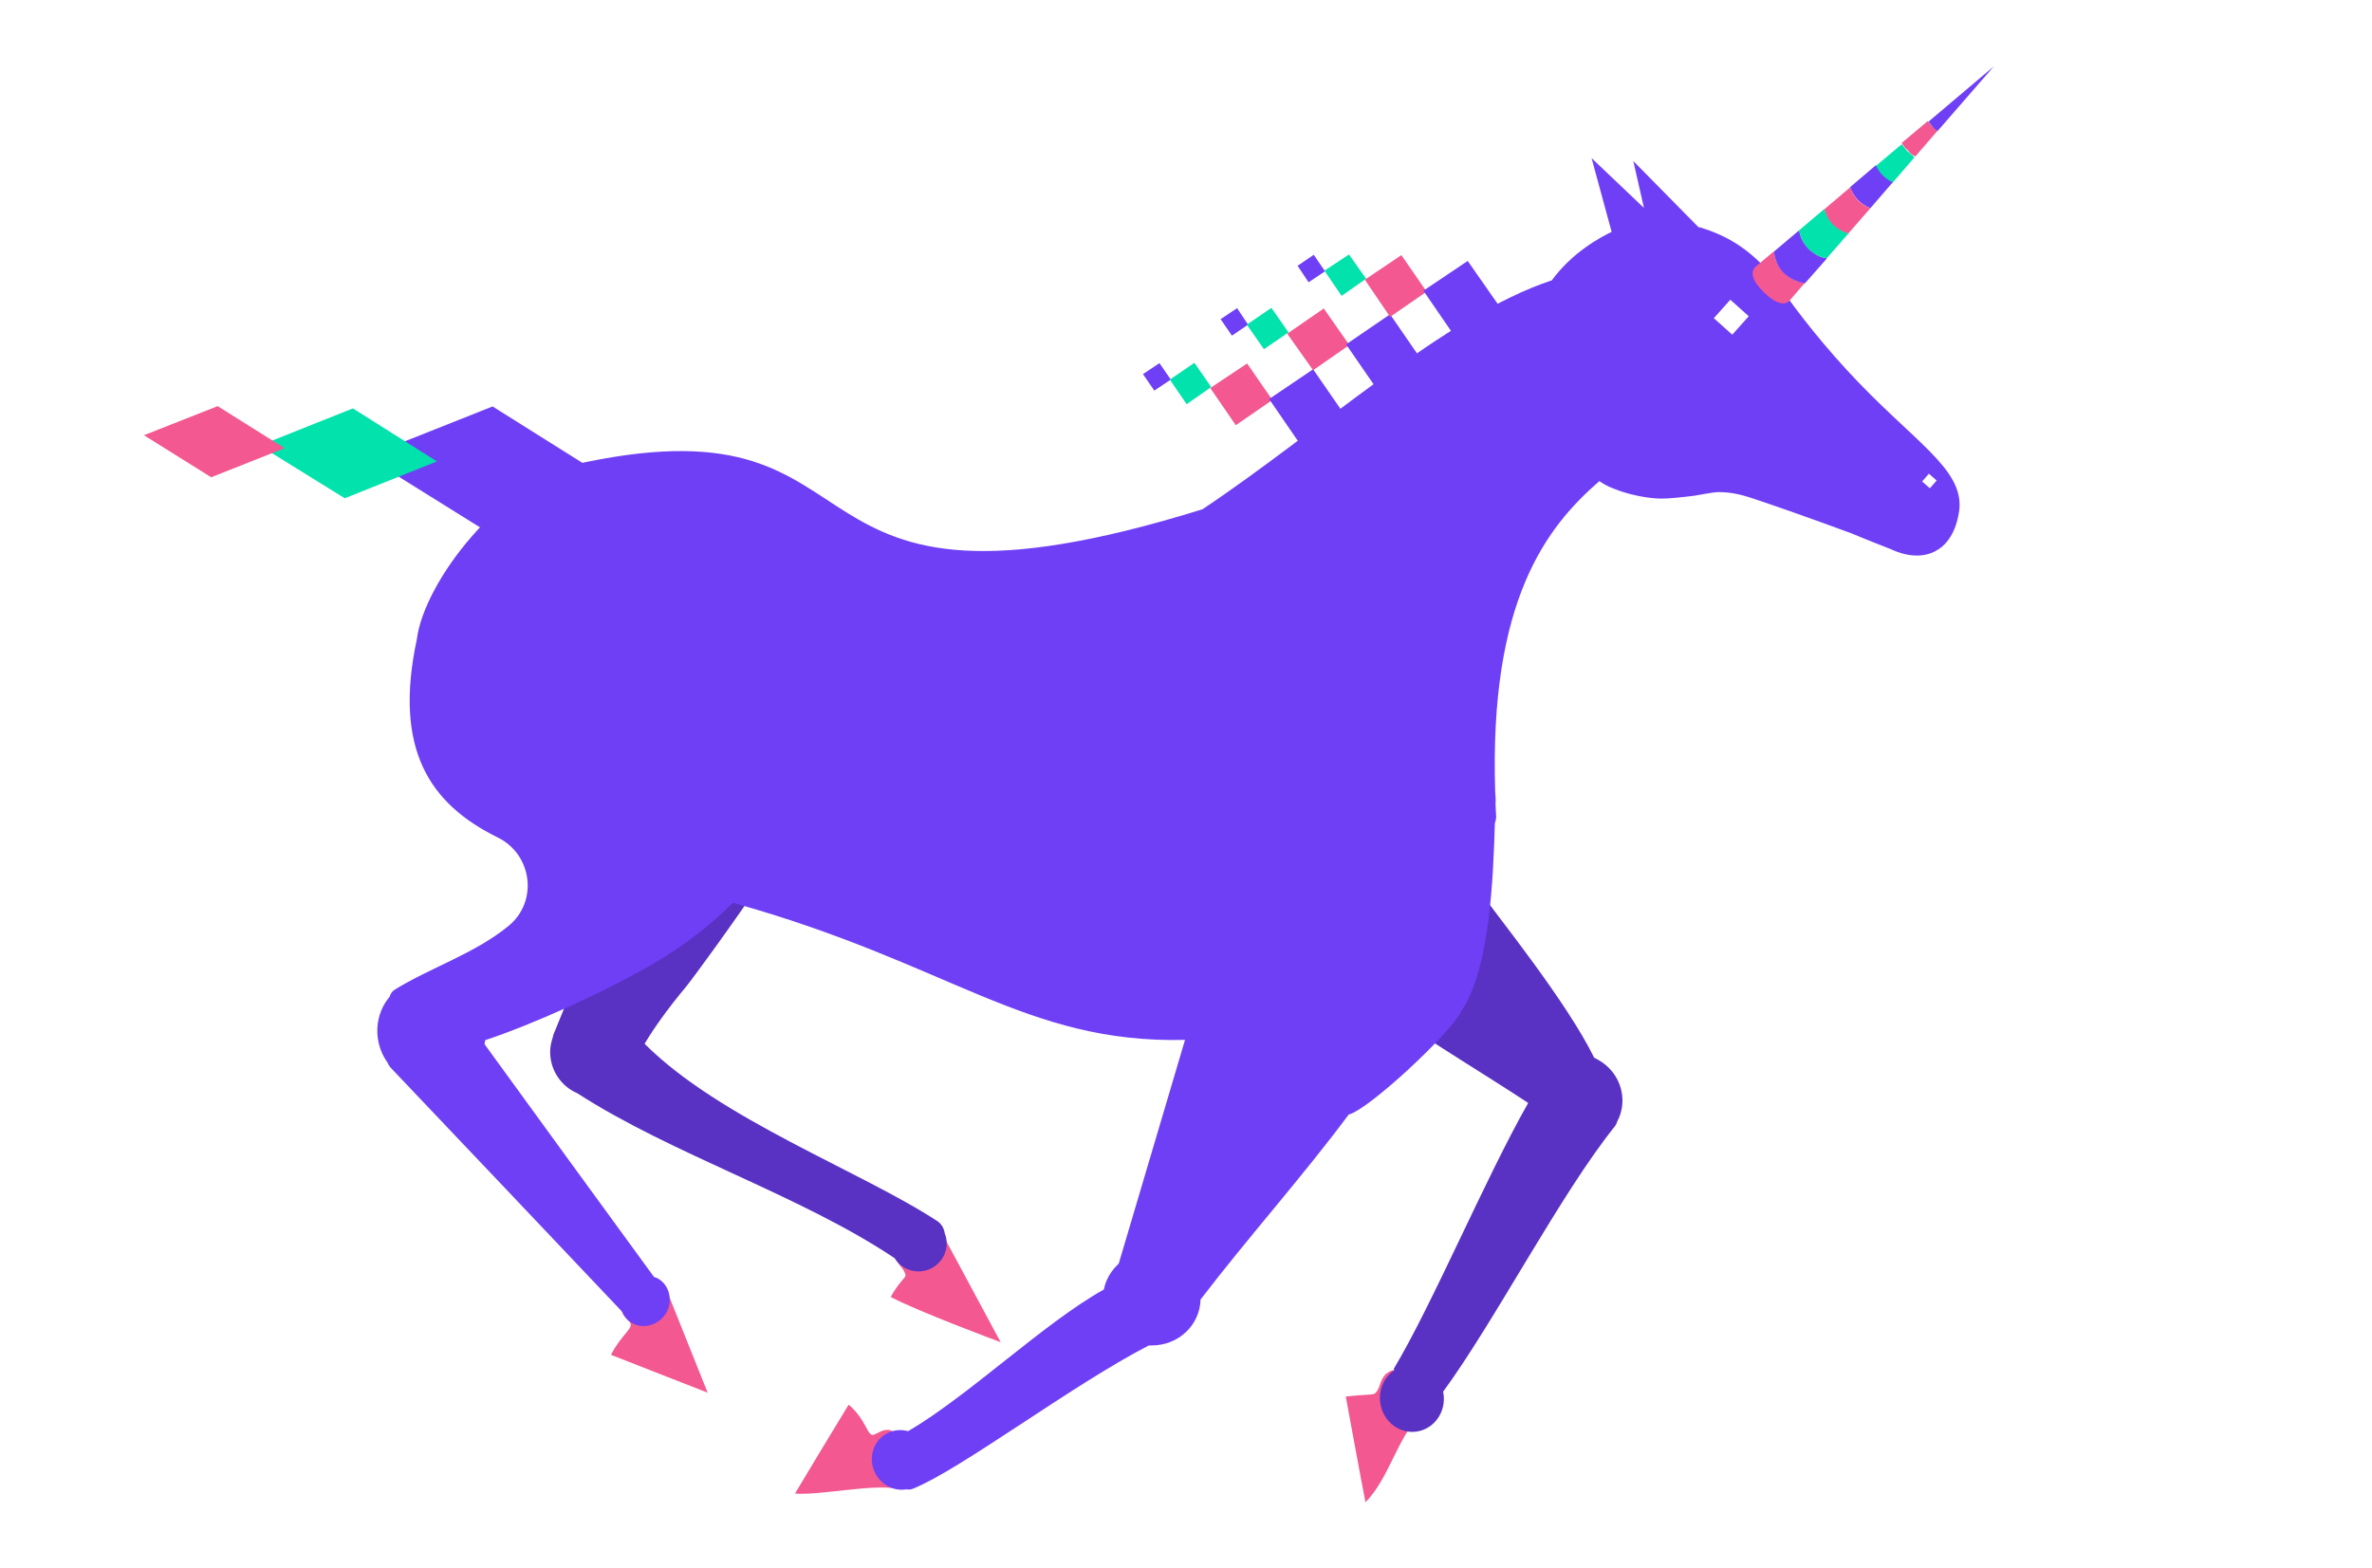 <?xml version="1.0" encoding="utf-8"?>
<!-- Generator: Adobe Illustrator 26.4.1, SVG Export Plug-In . SVG Version: 6.00 Build 0)  -->
<svg version="1.1" id="Layer_2_00000041999724921648329040000017177622970085764744_"
	 xmlns="http://www.w3.org/2000/svg" xmlns:xlink="http://www.w3.org/1999/xlink" x="0px" y="0px" viewBox="0 0 733.4 485"
	 style="enable-background:new 0 0 733.4 485;" xml:space="preserve">
<style type="text/css">
	.st0{fill:#F35890;}
	.st1{fill:#5932C4;}
	.st2{fill:#6F3FF5;}
	.st3{fill:#02E2AC;}
</style>
<g id="_12">
	<path id="Hooves" class="st0" d="M439,437.7c-7,7.2-9.6,19.6-16.8,26.9c-1.6-8-4.6-24.8-6.1-32.7c8.9-1,8.7,0,9.9-2.1
		c0.8-1.4,0.8-2.9,2.1-4.4c0.1-0.1,0.3-0.5,0.6-0.6c2.9-2.5,7.5-0.8,8.2,3C437.5,431.1,438.3,434.4,439,437.7L439,437.7z
		 M196.2,399.9c-1.8-0.6-3.6,0.5-4.1,2.2c-0.3,1-0.3,2.2,0.1,3.3c0.6,1.8,1.6,2.4,2.6,3.6c1.2,1.8-2.6,3.6-5.9,10l29.9,11.7
		L207,401.2C203.1,399.9,199.8,401.2,196.2,399.9L196.2,399.9z M278.7,444.9c-0.9-1-2.2-2.4-4-2.7c-1.8-0.1-3,0.9-4.5,1.5
		c-2,0.8-2.2-4.5-7.8-9.3c-3.5,5.7-13.2,21.8-16.6,27.5c7.9,0.6,23.7-3,31.6-1.5C279.3,455.8,276.7,449.2,278.7,444.9L278.7,444.9z
		 M279.1,381.6c-1.4,2-2.9,4.5-2.2,7.2c0.5,2.1,2,2.9,2.7,4.5c1.2,2.1-0.5,1.2-4.2,7.8c8.2,4.4,34,14,34,14l-17-31.6
		C292.5,383.5,284.2,384.1,279.1,381.6L279.1,381.6z"/>
	<g id="BodyB">
		<path class="st1" d="M289.9,377.7c-23.8-15.6-67.2-31.5-90.6-54.9c2.7-4.5,6.7-10.3,12.7-17.5c3.3-3.9,47.2-63.9,54.8-85.9
			c0.3-0.3,0.5-0.8,0.8-1.1c14.4-21.6,23.7-23.6,2.1-37.9s-44.6,0.6-58.9,22.1c-9.8,14.6-31.5-3.8-24.1,10.9c1.6,7.2,3,15.1,3.6,24
			c1.2,17.1-0.8,31.2-3,41.4c-9.2,21.9-7.2,19.5-16,40.7c-0.1,0.2-0.2,0.4-0.2,0.6c-0.1,0.1-0.1,0.2-0.1,0.4c0,0,0,0,0,0
			c-0.5,1.5-0.9,3.1-0.9,4.8c0,5.8,3.5,10.7,8.4,12.8c29.6,19.1,69,31.5,98.1,51c1.5,2.5,4.3,4.1,7.4,4.1c4.8,0,8.7-3.9,8.7-8.7
			c0-1.1-0.2-2.1-0.6-3.1C291.9,380,291.2,378.6,289.9,377.7L289.9,377.7z"/>
		<path class="st1" d="M500,346.9c3.1-5.7,1.8-13.1-3.6-17.6c-1.1-0.9-2.3-1.6-3.5-2.2c-8.5-17.3-29.3-43-36.4-52.8
			c7.2-5.4-5.2-21-5.4-21.1c-4-1.8-38.2-40.2-38.2-40.2s-34.8,24.3-37.6,26.6c-28,21.9,22.5,19,24,24.1c1.4,4.5,1.5,11.5,7.5,26.2
			c6.8,16.2,37.4,32.6,65.7,51.2c-13.4,23.6-29.5,62.1-41.6,82.3c0.1,0.1,0.2,0.2,0.3,0.3c-3.2,2.1-5.1,6.1-4.4,10.4
			c0.9,5.6,6,9.5,11.4,8.6s9-6.2,8.1-11.8c0-0.1-0.1-0.3-0.1-0.5c16.1-22,36.3-61.2,53.2-82.2C499.6,347.8,499.9,347.4,500,346.9
			L500,346.9z"/>
	</g>
	<path id="BodyF" class="st2" d="M571,114.4c-10.3-11.2-17.7-21.3-21.8-27.4c-2-2.7-5.1-6.4-9.8-9.9c-5.2-3.9-10.3-5.7-13.8-6.8
		h-0.4l-20.2-20.5l3.3,14.5l-16.2-15.4l6.2,22.8c-3.7,1.8-12.2,6.4-18.5,15c-33,10.9-71.6,46.5-108,70.8
		c-136.4,42.4-93.3-34.9-191.1-14.5c-25.8,5.4-49.6,37.2-51.8,54.6c-7.3,34.1,3.9,51,25,61.4c10.6,5.2,12.6,19.7,3.4,27.3
		c-10.4,8.6-24.6,13.1-35.3,19.8c-0.8,0.5-1.3,1.3-1.5,2.1c-0.9,1.1-1.7,2.3-2.3,3.6c-2.6,5.6-1.8,12,1.6,16.8
		c0.2,0.5,0.5,1,0.9,1.5c23.9,25.1,47.8,50.4,71.7,75.6c0.5,1.3,1.4,2.4,2.6,3.2c3.4,2.3,8.2,1.2,10.7-2.4c2.4-3.6,1.6-8.5-1.8-10.8
		c-0.5-0.4-1.1-0.6-1.7-0.8c-17.5-24-35-48-52.4-72c0.1-0.4,0.2-0.8,0.2-1.2c15-5,36.8-14.8,52.2-23.8c10.3-6,18.4-12.7,24.4-18.7
		c67.2,18.7,90.3,43.6,139.8,42.4l-20.5,69.2c-2.3,2.1-4,4.9-4.6,8c-18.6,10.4-41.7,32.8-60.5,43.8c-2.3-0.6-4.8-0.4-6.9,0.9
		c-4.3,2.5-5.6,8.2-3,12.6c2,3.4,5.7,5.1,9.3,4.5c0.7,0.1,1.4,0.1,2.1-0.2c14.7-5.9,49.2-32.1,72.9-44.3c0.3,0,0.6,0,0.9,0
		c8.3,0,14.9-6.3,15.1-14.2c14.6-19.1,31.6-38.1,45.8-57.2c6.3-1.6,32-25.6,34.8-32c8.9-12.9,9.9-41.6,10.4-58.1
		c0.2-0.6,0.4-1.3,0.4-2c-0.1-1.3-0.1-2.6-0.2-3.9c0.1-1.5,0-2.7-0.1-3.8c-1.9-59.4,16-82,32.2-96.1c1.3,0.9,2.6,1.6,3.9,2.1
		c8.2,3.4,15.3,3.3,15.3,3.3c2.4,0,6.3-0.4,10.2-0.9c3.8-0.6,4.7-0.9,7-1.1c4.3-0.1,7.7,0.9,10,1.6c5.5,1.8,16.8,5.7,31.7,11.2
		c0,0,4.2,1.8,12.2,4.9c1.2,0.6,7.8,3.6,13.5,0.6c6.5-3.3,7.3-11.7,7.5-12.8C607.2,144.7,591.3,136.5,571,114.4L571,114.4z
		 M535.6,103.5l-5.7-5.1l5.1-5.7l5.7,5.1L535.6,103.5z M596.7,151l-2.4-2.1l2.1-2.4l2.4,2.1L596.7,151z"/>
	<g id="Horn">
		<path id="ej82dvxeu3j31" class="st0" d="M548.5,77.7l-5.7,4.8l0,0c-2,1.9-0.5,4.9,2.5,7.8c2.8,2.8,6,4.7,8,2.7l0,0l4.8-5.6
			c-2.4-0.2-4.8-1.2-6.6-3.2C549.7,82.4,548.6,80.1,548.5,77.7z"/>
		<path id="ej82dvxeu3j32" class="st2" d="M556.3,71.2l-7.8,6.6c0.2,2.4,1.2,4.8,3,6.6c1.8,1.8,4.2,2.8,6.6,3.2l6.8-7.7
			c-2.1-0.3-4-1.3-5.7-3S556.6,73.3,556.3,71.2z"/>
		<path id="ej82dvxeu3j33" class="st0" d="M592.2,48.4l6.9-8c-0.6-0.5-1-0.8-1.7-1.3c-0.5-0.5-0.9-1-1.3-1.7l-8.1,6.8
			c0.5,0.9,1,1.7,1.8,2.2C590.5,47.4,591.3,48,592.2,48.4L592.2,48.4z"/>
		<path id="ej82dvxeu3j34" class="st2" d="M599.1,40.5l17.4-20l-20.2,17.1c0.3,0.6,0.8,1,1.3,1.7C598,39.7,598.5,40.2,599.1,40.5z"
			/>
		<path id="ej82dvxeu3j35" class="st3" d="M589.8,46.8c-0.8-0.8-1.2-1.5-1.8-2.2l-8.1,6.8c0.5,1,1.2,2.1,2.1,3.2
			c0.9,0.9,2,1.7,3,2.1l6.9-8C591.3,48,590.5,47.4,589.8,46.8L589.8,46.8z"/>
		<path id="ej82dvxeu3j36" class="st2" d="M580,51.1l-8,6.8c0.5,1.3,1.3,2.7,2.4,3.9c1.2,1.2,2.4,2,3.9,2.6l6.9-8
			c-1-0.5-2.1-1.2-3-2.1C581.2,53.4,580.6,52.3,580,51.1L580,51.1z"/>
		<path id="ej82dvxeu3j37" class="st3" d="M564.1,64.6l-7.8,6.6c0.3,2.1,1.3,4.1,2.8,5.7c1.7,1.7,3.6,2.6,5.7,3l6.8-7.8
			c-1.7-0.4-3.3-1.3-4.7-2.7C565.5,67.9,564.6,66.3,564.1,64.6z"/>
		<path id="ej82dvxeu3j38" class="st0" d="M572.1,57.9l-8,6.8c0.5,1.8,1.3,3.4,2.7,4.8c1.3,1.3,3,2.2,4.7,2.7l6.8-7.8
			c-1.3-0.5-2.7-1.3-3.9-2.5C573.4,60.7,572.5,59.4,572.1,57.9z"/>
	</g>
	<g id="Tail">
		<polygon id="ej82dvxeu3j473" class="st2" points="148.9,163.4 113.3,141.2 152.3,125.7 187.8,148 		"/>
		<polygon id="ej82dvxeu3j474" class="st3" points="106.6,154.1 80.3,137.8 109.1,126.3 135.1,142.7 		"/>
		<polygon id="ej82dvxeu3j475" class="st0" points="65.3,147.6 44.5,134.6 67.3,125.6 88,138.6 		"/>
	</g>
	<g id="Mane">
		<polygon id="ej82dvxeu3j477" class="st2" points="353.4,115.7 358.5,112.3 362,117.4 356.9,120.8 		"/>
		<polygon id="ej82dvxeu3j478" class="st3" points="361.7,117.4 369.3,112.2 374.5,119.7 366.9,125 		"/>
		<polygon id="ej82dvxeu3j479" class="st0" points="374.2,120 385.6,112.4 393.4,123.7 382.1,131.5 		"/>
		<polygon id="ej82dvxeu3j480" class="st2" points="392.4,123.4 406,114.2 415.4,127.8 401.8,137.1 		"/>
		<polygon id="ej82dvxeu3j481" class="st2" points="377.4,98.7 382.5,95.3 385.9,100.4 380.9,103.8 		"/>
		<polygon id="ej82dvxeu3j482" class="st3" points="385.5,100.4 393.1,95.2 398.4,102.8 390.8,108 		"/>
		<polygon id="ej82dvxeu3j483" class="st0" points="398,103.2 409.3,95.4 417.2,106.7 406,114.5 		"/>
		<polygon id="ej82dvxeu3j484" class="st2" points="416.2,106.5 429.8,97.2 439.3,111 425.7,120.3 		"/>
		<polygon id="ej82dvxeu3j485" class="st2" points="401.2,82.2 406.2,78.8 409.7,83.9 404.6,87.3 		"/>
		<polygon id="ej82dvxeu3j486" class="st3" points="409.5,83.7 417.1,78.7 422.4,86.2 414.8,91.5 		"/>
		<polygon id="ej82dvxeu3j487" class="st0" points="422,86.5 433.3,78.9 441.1,90.2 429.8,98 		"/>
		<polygon id="ej82dvxeu3j488" class="st2" points="440.1,89.9 453.8,80.7 463.3,94.3 449.5,103.6 		"/>
	</g>
</g>
</svg>
